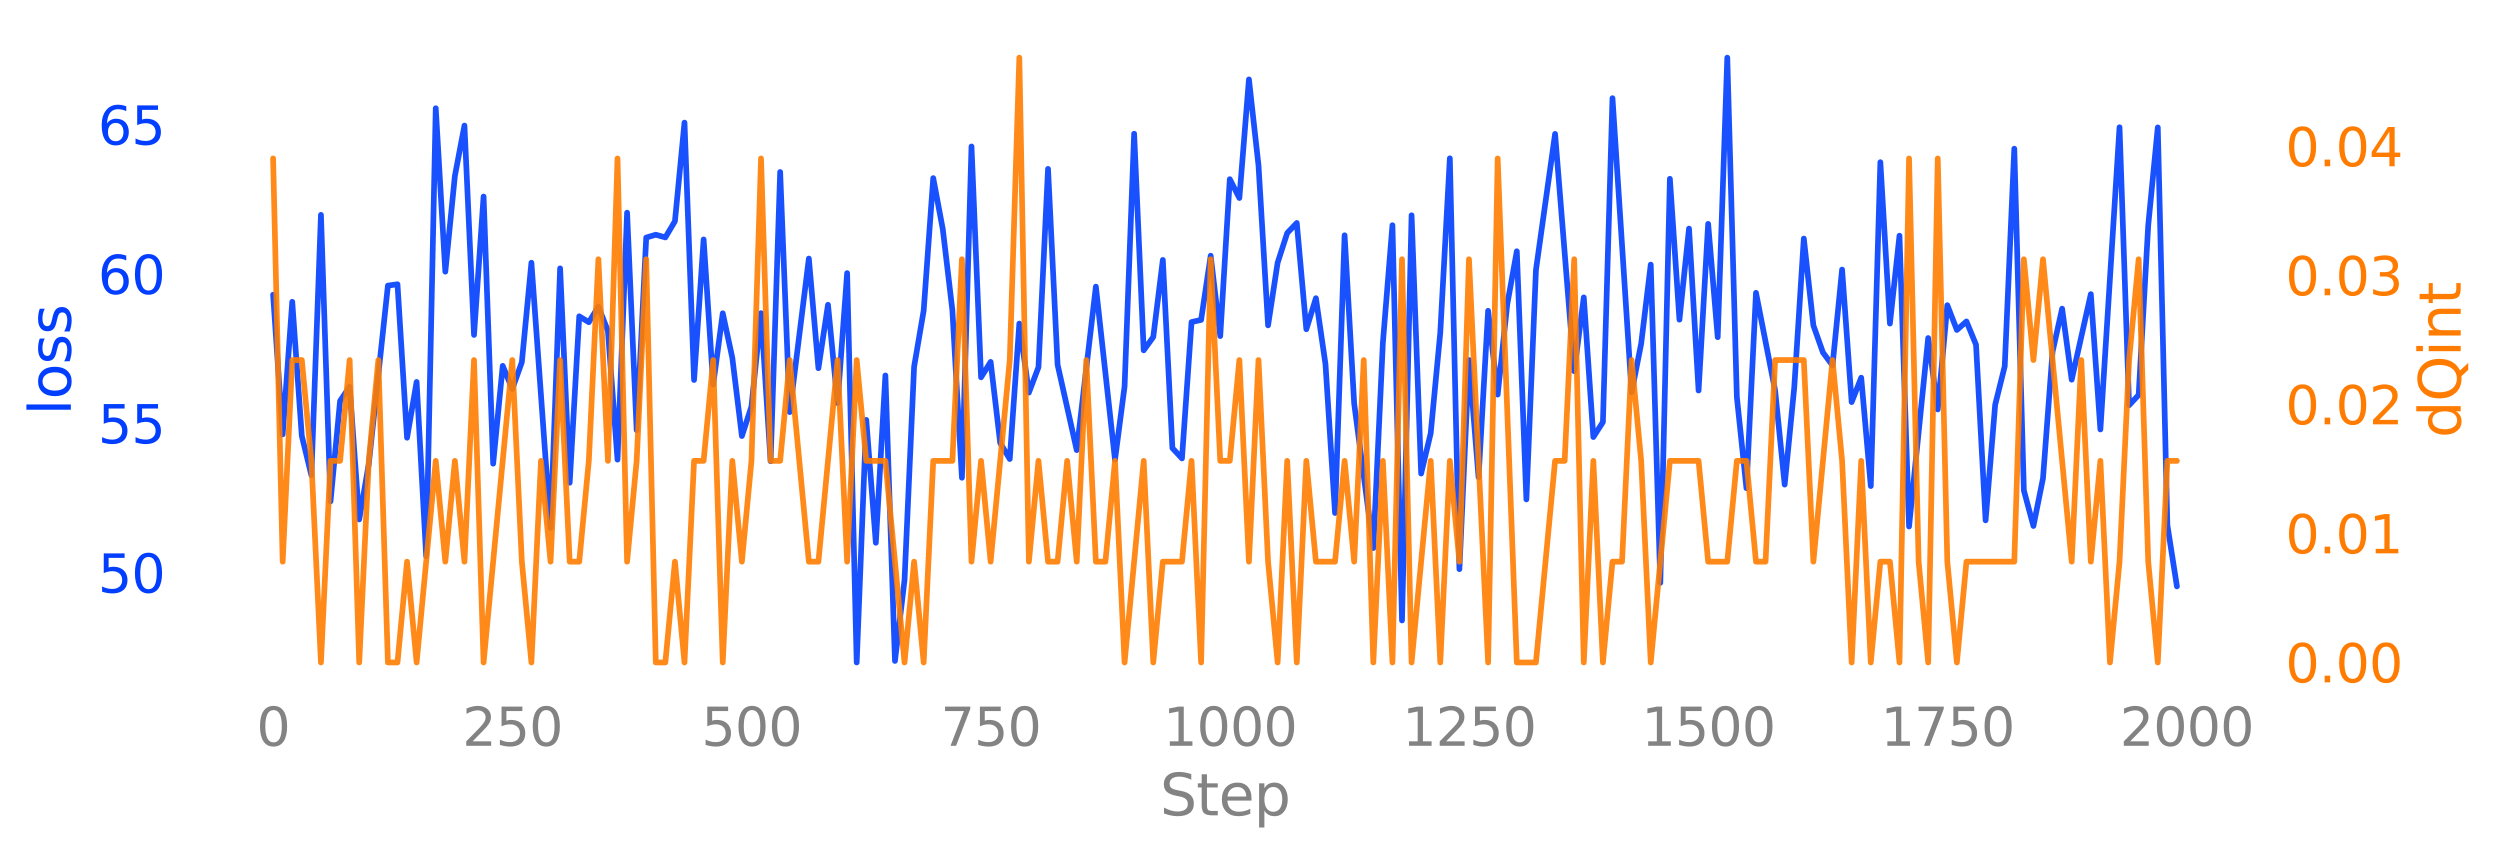 <?xml version="1.0" encoding="utf-8" standalone="no"?>
<!DOCTYPE svg PUBLIC "-//W3C//DTD SVG 1.1//EN"
  "http://www.w3.org/Graphics/SVG/1.1/DTD/svg11.dtd">
<svg xmlns:xlink="http://www.w3.org/1999/xlink" width="656.4pt" height="224.4pt" viewBox="0 0 656.4 224.4" xmlns="http://www.w3.org/2000/svg" version="1.1">
 <defs>
  <style type="text/css">*{stroke-linejoin: round; stroke-linecap: butt}</style>
 </defs>
 <g id="figure_1">
  <g id="patch_1">
   <path d="M 0 224.4 
L 656.4 224.4 
L 656.4 0 
L 0 0 
L 0 224.4 
z
" style="fill: none"/>
  </g>
  <g id="axes_1">
   <g id="patch_2">
    <path d="M 46.714 181.875 
L 596.567 181.875 
L 596.567 7.2 
L 46.714 7.2 
L 46.714 181.875 
z
" style="fill: none"/>
   </g>
   <g id="matplotlib.axis_1">
    <g id="xtick_1">
     <g id="text_1">
      <!-- 0 -->
      <g style="fill: #838383" transform="translate(67.333 195.823) scale(0.138 -0.138)">
       <defs>
        <path id="DejaVuSans-30" d="M 2034 4250 
Q 1547 4250 1301 3770 
Q 1056 3291 1056 2328 
Q 1056 1369 1301 889 
Q 1547 409 2034 409 
Q 2525 409 2770 889 
Q 3016 1369 3016 2328 
Q 3016 3291 2770 3770 
Q 2525 4250 2034 4250 
z
M 2034 4750 
Q 2819 4750 3233 4129 
Q 3647 3509 3647 2328 
Q 3647 1150 3233 529 
Q 2819 -91 2034 -91 
Q 1250 -91 836 529 
Q 422 1150 422 2328 
Q 422 3509 836 4129 
Q 1250 4750 2034 4750 
z
" transform="scale(0.016)"/>
       </defs>
       <use xlink:href="#DejaVuSans-30"/>
      </g>
     </g>
    </g>
    <g id="xtick_2">
     <g id="text_2">
      <!-- 250 -->
      <g style="fill: #838383" transform="translate(121.382 195.823) scale(0.138 -0.138)">
       <defs>
        <path id="DejaVuSans-32" d="M 1228 531 
L 3431 531 
L 3431 0 
L 469 0 
L 469 531 
Q 828 903 1448 1529 
Q 2069 2156 2228 2338 
Q 2531 2678 2651 2914 
Q 2772 3150 2772 3378 
Q 2772 3750 2511 3984 
Q 2250 4219 1831 4219 
Q 1534 4219 1204 4116 
Q 875 4013 500 3803 
L 500 4441 
Q 881 4594 1212 4672 
Q 1544 4750 1819 4750 
Q 2544 4750 2975 4387 
Q 3406 4025 3406 3419 
Q 3406 3131 3298 2873 
Q 3191 2616 2906 2266 
Q 2828 2175 2409 1742 
Q 1991 1309 1228 531 
z
" transform="scale(0.016)"/>
        <path id="DejaVuSans-35" d="M 691 4666 
L 3169 4666 
L 3169 4134 
L 1269 4134 
L 1269 2991 
Q 1406 3038 1543 3061 
Q 1681 3084 1819 3084 
Q 2600 3084 3056 2656 
Q 3513 2228 3513 1497 
Q 3513 744 3044 326 
Q 2575 -91 1722 -91 
Q 1428 -91 1123 -41 
Q 819 9 494 109 
L 494 744 
Q 775 591 1075 516 
Q 1375 441 1709 441 
Q 2250 441 2565 725 
Q 2881 1009 2881 1497 
Q 2881 1984 2565 2268 
Q 2250 2553 1709 2553 
Q 1456 2553 1204 2497 
Q 953 2441 691 2322 
L 691 4666 
z
" transform="scale(0.016)"/>
       </defs>
       <use xlink:href="#DejaVuSans-32"/>
       <use xlink:href="#DejaVuSans-35" x="63.623"/>
       <use xlink:href="#DejaVuSans-30" x="127.246"/>
      </g>
     </g>
    </g>
    <g id="xtick_3">
     <g id="text_3">
      <!-- 500 -->
      <g style="fill: #838383" transform="translate(184.179 195.823) scale(0.138 -0.138)">
       <use xlink:href="#DejaVuSans-35"/>
       <use xlink:href="#DejaVuSans-30" x="63.623"/>
       <use xlink:href="#DejaVuSans-30" x="127.246"/>
      </g>
     </g>
    </g>
    <g id="xtick_4">
     <g id="text_4">
      <!-- 750 -->
      <g style="fill: #838383" transform="translate(246.977 195.823) scale(0.138 -0.138)">
       <defs>
        <path id="DejaVuSans-37" d="M 525 4666 
L 3525 4666 
L 3525 4397 
L 1831 0 
L 1172 0 
L 2766 4134 
L 525 4134 
L 525 4666 
z
" transform="scale(0.016)"/>
       </defs>
       <use xlink:href="#DejaVuSans-37"/>
       <use xlink:href="#DejaVuSans-35" x="63.623"/>
       <use xlink:href="#DejaVuSans-30" x="127.246"/>
      </g>
     </g>
    </g>
    <g id="xtick_5">
     <g id="text_5">
      <!-- 1000 -->
      <g style="fill: #838383" transform="translate(305.4 195.823) scale(0.138 -0.138)">
       <defs>
        <path id="DejaVuSans-31" d="M 794 531 
L 1825 531 
L 1825 4091 
L 703 3866 
L 703 4441 
L 1819 4666 
L 2450 4666 
L 2450 531 
L 3481 531 
L 3481 0 
L 794 0 
L 794 531 
z
" transform="scale(0.016)"/>
       </defs>
       <use xlink:href="#DejaVuSans-31"/>
       <use xlink:href="#DejaVuSans-30" x="63.623"/>
       <use xlink:href="#DejaVuSans-30" x="127.246"/>
       <use xlink:href="#DejaVuSans-30" x="190.869"/>
      </g>
     </g>
    </g>
    <g id="xtick_6">
     <g id="text_6">
      <!-- 1250 -->
      <g style="fill: #838383" transform="translate(368.197 195.823) scale(0.138 -0.138)">
       <use xlink:href="#DejaVuSans-31"/>
       <use xlink:href="#DejaVuSans-32" x="63.623"/>
       <use xlink:href="#DejaVuSans-35" x="127.246"/>
       <use xlink:href="#DejaVuSans-30" x="190.869"/>
      </g>
     </g>
    </g>
    <g id="xtick_7">
     <g id="text_7">
      <!-- 1500 -->
      <g style="fill: #838383" transform="translate(430.994 195.823) scale(0.138 -0.138)">
       <use xlink:href="#DejaVuSans-31"/>
       <use xlink:href="#DejaVuSans-35" x="63.623"/>
       <use xlink:href="#DejaVuSans-30" x="127.246"/>
       <use xlink:href="#DejaVuSans-30" x="190.869"/>
      </g>
     </g>
    </g>
    <g id="xtick_8">
     <g id="text_8">
      <!-- 1750 -->
      <g style="fill: #838383" transform="translate(493.792 195.823) scale(0.138 -0.138)">
       <use xlink:href="#DejaVuSans-31"/>
       <use xlink:href="#DejaVuSans-37" x="63.623"/>
       <use xlink:href="#DejaVuSans-35" x="127.246"/>
       <use xlink:href="#DejaVuSans-30" x="190.869"/>
      </g>
     </g>
    </g>
    <g id="xtick_9">
     <g id="text_9">
      <!-- 2000 -->
      <g style="fill: #838383" transform="translate(556.589 195.823) scale(0.138 -0.138)">
       <use xlink:href="#DejaVuSans-32"/>
       <use xlink:href="#DejaVuSans-30" x="63.623"/>
       <use xlink:href="#DejaVuSans-30" x="127.246"/>
       <use xlink:href="#DejaVuSans-30" x="190.869"/>
      </g>
     </g>
    </g>
    <g id="text_10">
     <!-- Step -->
     <g style="fill: #838383" transform="translate(304.563 214.08) scale(0.15 -0.15)">
      <defs>
       <path id="DejaVuSans-53" d="M 3425 4513 
L 3425 3897 
Q 3066 4069 2747 4153 
Q 2428 4238 2131 4238 
Q 1616 4238 1336 4038 
Q 1056 3838 1056 3469 
Q 1056 3159 1242 3001 
Q 1428 2844 1947 2747 
L 2328 2669 
Q 3034 2534 3370 2195 
Q 3706 1856 3706 1288 
Q 3706 609 3251 259 
Q 2797 -91 1919 -91 
Q 1588 -91 1214 -16 
Q 841 59 441 206 
L 441 856 
Q 825 641 1194 531 
Q 1563 422 1919 422 
Q 2459 422 2753 634 
Q 3047 847 3047 1241 
Q 3047 1584 2836 1778 
Q 2625 1972 2144 2069 
L 1759 2144 
Q 1053 2284 737 2584 
Q 422 2884 422 3419 
Q 422 4038 858 4394 
Q 1294 4750 2059 4750 
Q 2388 4750 2728 4690 
Q 3069 4631 3425 4513 
z
" transform="scale(0.016)"/>
       <path id="DejaVuSans-74" d="M 1172 4494 
L 1172 3500 
L 2356 3500 
L 2356 3053 
L 1172 3053 
L 1172 1153 
Q 1172 725 1289 603 
Q 1406 481 1766 481 
L 2356 481 
L 2356 0 
L 1766 0 
Q 1100 0 847 248 
Q 594 497 594 1153 
L 594 3053 
L 172 3053 
L 172 3500 
L 594 3500 
L 594 4494 
L 1172 4494 
z
" transform="scale(0.016)"/>
       <path id="DejaVuSans-65" d="M 3597 1894 
L 3597 1613 
L 953 1613 
Q 991 1019 1311 708 
Q 1631 397 2203 397 
Q 2534 397 2845 478 
Q 3156 559 3463 722 
L 3463 178 
Q 3153 47 2828 -22 
Q 2503 -91 2169 -91 
Q 1331 -91 842 396 
Q 353 884 353 1716 
Q 353 2575 817 3079 
Q 1281 3584 2069 3584 
Q 2775 3584 3186 3129 
Q 3597 2675 3597 1894 
z
M 3022 2063 
Q 3016 2534 2758 2815 
Q 2500 3097 2075 3097 
Q 1594 3097 1305 2825 
Q 1016 2553 972 2059 
L 3022 2063 
z
" transform="scale(0.016)"/>
       <path id="DejaVuSans-70" d="M 1159 525 
L 1159 -1331 
L 581 -1331 
L 581 3500 
L 1159 3500 
L 1159 2969 
Q 1341 3281 1617 3432 
Q 1894 3584 2278 3584 
Q 2916 3584 3314 3078 
Q 3713 2572 3713 1747 
Q 3713 922 3314 415 
Q 2916 -91 2278 -91 
Q 1894 -91 1617 61 
Q 1341 213 1159 525 
z
M 3116 1747 
Q 3116 2381 2855 2742 
Q 2594 3103 2138 3103 
Q 1681 3103 1420 2742 
Q 1159 2381 1159 1747 
Q 1159 1113 1420 752 
Q 1681 391 2138 391 
Q 2594 391 2855 752 
Q 3116 1113 3116 1747 
z
" transform="scale(0.016)"/>
      </defs>
      <use xlink:href="#DejaVuSans-53"/>
      <use xlink:href="#DejaVuSans-74" x="63.477"/>
      <use xlink:href="#DejaVuSans-65" x="102.686"/>
      <use xlink:href="#DejaVuSans-70" x="164.209"/>
     </g>
    </g>
   </g>
   <g id="matplotlib.axis_2">
    <g id="ytick_1">
     <g id="line2d_1"/>
     <g id="text_11">
      <!-- 50 -->
      <g style="fill: #023eff" transform="translate(25.717 155.609) scale(0.138 -0.138)">
       <use xlink:href="#DejaVuSans-35"/>
       <use xlink:href="#DejaVuSans-30" x="63.623"/>
      </g>
     </g>
    </g>
    <g id="ytick_2">
     <g id="line2d_2"/>
     <g id="text_12">
      <!-- 55 -->
      <g style="fill: #023eff" transform="translate(25.717 116.4) scale(0.138 -0.138)">
       <use xlink:href="#DejaVuSans-35"/>
       <use xlink:href="#DejaVuSans-35" x="63.623"/>
      </g>
     </g>
    </g>
    <g id="ytick_3">
     <g id="line2d_3"/>
     <g id="text_13">
      <!-- 60 -->
      <g style="fill: #023eff" transform="translate(25.717 77.191) scale(0.138 -0.138)">
       <defs>
        <path id="DejaVuSans-36" d="M 2113 2584 
Q 1688 2584 1439 2293 
Q 1191 2003 1191 1497 
Q 1191 994 1439 701 
Q 1688 409 2113 409 
Q 2538 409 2786 701 
Q 3034 994 3034 1497 
Q 3034 2003 2786 2293 
Q 2538 2584 2113 2584 
z
M 3366 4563 
L 3366 3988 
Q 3128 4100 2886 4159 
Q 2644 4219 2406 4219 
Q 1781 4219 1451 3797 
Q 1122 3375 1075 2522 
Q 1259 2794 1537 2939 
Q 1816 3084 2150 3084 
Q 2853 3084 3261 2657 
Q 3669 2231 3669 1497 
Q 3669 778 3244 343 
Q 2819 -91 2113 -91 
Q 1303 -91 875 529 
Q 447 1150 447 2328 
Q 447 3434 972 4092 
Q 1497 4750 2381 4750 
Q 2619 4750 2861 4703 
Q 3103 4656 3366 4563 
z
" transform="scale(0.016)"/>
       </defs>
       <use xlink:href="#DejaVuSans-36"/>
       <use xlink:href="#DejaVuSans-30" x="63.623"/>
      </g>
     </g>
    </g>
    <g id="ytick_4">
     <g id="line2d_4"/>
     <g id="text_14">
      <!-- 65 -->
      <g style="fill: #023eff" transform="translate(25.717 37.983) scale(0.138 -0.138)">
       <use xlink:href="#DejaVuSans-36"/>
       <use xlink:href="#DejaVuSans-35" x="63.623"/>
      </g>
     </g>
    </g>
    <g id="text_15">
     <!-- loss -->
     <g style="fill: #023eff" transform="translate(18.598 109.024) rotate(-90) scale(0.15 -0.15)">
      <defs>
       <path id="DejaVuSans-6c" d="M 603 4863 
L 1178 4863 
L 1178 0 
L 603 0 
L 603 4863 
z
" transform="scale(0.016)"/>
       <path id="DejaVuSans-6f" d="M 1959 3097 
Q 1497 3097 1228 2736 
Q 959 2375 959 1747 
Q 959 1119 1226 758 
Q 1494 397 1959 397 
Q 2419 397 2687 759 
Q 2956 1122 2956 1747 
Q 2956 2369 2687 2733 
Q 2419 3097 1959 3097 
z
M 1959 3584 
Q 2709 3584 3137 3096 
Q 3566 2609 3566 1747 
Q 3566 888 3137 398 
Q 2709 -91 1959 -91 
Q 1206 -91 779 398 
Q 353 888 353 1747 
Q 353 2609 779 3096 
Q 1206 3584 1959 3584 
z
" transform="scale(0.016)"/>
       <path id="DejaVuSans-73" d="M 2834 3397 
L 2834 2853 
Q 2591 2978 2328 3040 
Q 2066 3103 1784 3103 
Q 1356 3103 1142 2972 
Q 928 2841 928 2578 
Q 928 2378 1081 2264 
Q 1234 2150 1697 2047 
L 1894 2003 
Q 2506 1872 2764 1633 
Q 3022 1394 3022 966 
Q 3022 478 2636 193 
Q 2250 -91 1575 -91 
Q 1294 -91 989 -36 
Q 684 19 347 128 
L 347 722 
Q 666 556 975 473 
Q 1284 391 1588 391 
Q 1994 391 2212 530 
Q 2431 669 2431 922 
Q 2431 1156 2273 1281 
Q 2116 1406 1581 1522 
L 1381 1569 
Q 847 1681 609 1914 
Q 372 2147 372 2553 
Q 372 3047 722 3315 
Q 1072 3584 1716 3584 
Q 2034 3584 2315 3537 
Q 2597 3491 2834 3397 
z
" transform="scale(0.016)"/>
      </defs>
      <use xlink:href="#DejaVuSans-6c"/>
      <use xlink:href="#DejaVuSans-6f" x="27.783"/>
      <use xlink:href="#DejaVuSans-73" x="88.965"/>
      <use xlink:href="#DejaVuSans-73" x="141.064"/>
     </g>
    </g>
   </g>
   <g id="line2d_5">
    <path d="M 71.707 77.374 
L 74.219 114.063 
L 76.731 79.247 
L 79.243 114.472 
L 81.755 124.759 
L 84.267 56.414 
L 86.779 131.633 
L 89.291 105.264 
L 91.803 101.535 
L 94.314 136.383 
L 96.826 121.82 
L 101.85 74.985 
L 104.362 74.637 
L 106.874 114.933 
L 109.386 100.286 
L 111.898 146.053 
L 114.41 28.42 
L 116.921 71.332 
L 119.433 46.197 
L 121.945 32.974 
L 124.457 87.941 
L 126.969 51.608 
L 129.481 121.741 
L 131.993 96.058 
L 134.505 102.13 
L 137.017 95.081 
L 139.528 68.979 
L 144.552 138.593 
L 147.064 70.467 
L 149.576 126.747 
L 152.088 83.047 
L 154.6 84.601 
L 157.112 80.538 
L 159.624 86.933 
L 162.135 120.683 
L 164.647 55.838 
L 167.159 112.934 
L 169.671 62.375 
L 172.183 61.627 
L 174.695 62.338 
L 177.207 58.092 
L 179.719 32.195 
L 182.231 99.769 
L 184.742 62.872 
L 187.254 100.973 
L 189.766 82.258 
L 192.278 93.963 
L 194.79 114.488 
L 197.302 106.739 
L 199.814 82.219 
L 202.326 121.095 
L 204.838 45.166 
L 207.35 108.204 
L 212.373 67.889 
L 214.885 96.675 
L 217.397 80.024 
L 219.909 105.815 
L 222.421 71.713 
L 224.933 173.935 
L 227.445 110.256 
L 229.957 142.513 
L 232.468 98.582 
L 234.98 173.535 
L 237.492 152.285 
L 240.004 96.3 
L 242.516 81.588 
L 245.028 46.768 
L 247.54 60.188 
L 250.052 81.42 
L 252.564 125.433 
L 255.075 38.457 
L 257.587 99.062 
L 260.099 95.02 
L 262.611 116.307 
L 265.123 120.526 
L 267.635 84.958 
L 270.147 103.087 
L 272.659 96.419 
L 275.171 44.347 
L 277.682 95.76 
L 282.706 118.185 
L 287.73 75.257 
L 292.754 120.718 
L 295.266 101.479 
L 297.778 35.117 
L 300.29 91.978 
L 302.801 88.48 
L 305.313 68.248 
L 307.825 117.654 
L 310.337 120.362 
L 312.849 84.561 
L 315.361 83.994 
L 317.873 67.144 
L 320.385 88.243 
L 322.897 47.047 
L 325.408 51.99 
L 327.92 20.852 
L 330.432 43.418 
L 332.944 85.423 
L 335.456 68.966 
L 337.968 61.19 
L 340.48 58.544 
L 342.992 86.443 
L 345.504 78.295 
L 348.015 95.595 
L 350.527 134.692 
L 353.039 61.78 
L 355.551 105.947 
L 360.575 143.906 
L 363.087 89.99 
L 365.599 59.133 
L 368.111 162.908 
L 370.622 56.525 
L 373.134 124.331 
L 375.646 113.743 
L 378.158 87.354 
L 380.67 41.571 
L 383.182 149.437 
L 385.694 94.52 
L 388.206 125.295 
L 390.718 81.609 
L 393.229 103.607 
L 395.741 79.898 
L 398.253 65.97 
L 400.765 131.12 
L 403.277 70.893 
L 408.301 35.161 
L 413.325 97.465 
L 415.837 78.087 
L 418.348 114.756 
L 420.86 110.818 
L 423.372 25.778 
L 428.396 103.013 
L 430.908 90.212 
L 433.42 69.477 
L 435.932 153.024 
L 438.444 46.947 
L 440.955 83.934 
L 443.467 60.023 
L 445.979 102.538 
L 448.491 58.784 
L 451.003 88.531 
L 453.515 15.14 
L 456.027 104.245 
L 458.539 128.17 
L 461.051 76.882 
L 466.074 102.52 
L 468.586 127.235 
L 471.098 101.735 
L 473.61 62.641 
L 476.122 85.449 
L 478.634 92.55 
L 481.146 95.936 
L 483.658 70.783 
L 486.169 105.57 
L 488.681 99.17 
L 491.193 127.623 
L 493.705 42.586 
L 496.217 84.956 
L 498.729 61.887 
L 501.241 138.237 
L 506.265 88.761 
L 508.776 107.504 
L 511.288 80.132 
L 513.8 86.635 
L 516.312 84.398 
L 518.824 90.498 
L 521.336 136.624 
L 523.848 106.287 
L 526.36 96.178 
L 528.872 39.042 
L 531.384 128.752 
L 533.895 138.101 
L 536.407 125.589 
L 538.919 92.339 
L 541.431 81.043 
L 543.943 99.691 
L 548.967 77.23 
L 551.479 112.755 
L 556.502 33.414 
L 559.014 106.389 
L 561.526 103.7 
L 564.038 59.138 
L 566.55 33.459 
L 569.062 137.869 
L 571.574 153.963 
L 571.574 153.963 
" clip-path="url(#pc718534d28)" style="fill: none; stroke: #023eff; stroke-opacity: 0.9; stroke-width: 1.5; stroke-linecap: round"/>
   </g>
  </g>
  <g id="axes_2">
   <g id="matplotlib.axis_3">
    <g id="ytick_5">
     <g id="line2d_6"/>
     <g id="text_16">
      <!-- 0.00 -->
      <g style="fill: #ff7c00" transform="translate(600.067 179.159) scale(0.138 -0.138)">
       <defs>
        <path id="DejaVuSans-2e" d="M 684 794 
L 1344 794 
L 1344 0 
L 684 0 
L 684 794 
z
" transform="scale(0.016)"/>
       </defs>
       <use xlink:href="#DejaVuSans-30"/>
       <use xlink:href="#DejaVuSans-2e" x="63.623"/>
       <use xlink:href="#DejaVuSans-30" x="95.41"/>
       <use xlink:href="#DejaVuSans-30" x="159.033"/>
      </g>
     </g>
    </g>
    <g id="ytick_6">
     <g id="line2d_7"/>
     <g id="text_17">
      <!-- 0.01 -->
      <g style="fill: #ff7c00" transform="translate(600.067 145.283) scale(0.138 -0.138)">
       <use xlink:href="#DejaVuSans-30"/>
       <use xlink:href="#DejaVuSans-2e" x="63.623"/>
       <use xlink:href="#DejaVuSans-30" x="95.41"/>
       <use xlink:href="#DejaVuSans-31" x="159.033"/>
      </g>
     </g>
    </g>
    <g id="ytick_7">
     <g id="line2d_8"/>
     <g id="text_18">
      <!-- 0.02 -->
      <g style="fill: #ff7c00" transform="translate(600.067 111.406) scale(0.138 -0.138)">
       <use xlink:href="#DejaVuSans-30"/>
       <use xlink:href="#DejaVuSans-2e" x="63.623"/>
       <use xlink:href="#DejaVuSans-30" x="95.41"/>
       <use xlink:href="#DejaVuSans-32" x="159.033"/>
      </g>
     </g>
    </g>
    <g id="ytick_8">
     <g id="line2d_9"/>
     <g id="text_19">
      <!-- 0.03 -->
      <g style="fill: #ff7c00" transform="translate(600.067 77.53) scale(0.138 -0.138)">
       <defs>
        <path id="DejaVuSans-33" d="M 2597 2516 
Q 3050 2419 3304 2112 
Q 3559 1806 3559 1356 
Q 3559 666 3084 287 
Q 2609 -91 1734 -91 
Q 1441 -91 1130 -33 
Q 819 25 488 141 
L 488 750 
Q 750 597 1062 519 
Q 1375 441 1716 441 
Q 2309 441 2620 675 
Q 2931 909 2931 1356 
Q 2931 1769 2642 2001 
Q 2353 2234 1838 2234 
L 1294 2234 
L 1294 2753 
L 1863 2753 
Q 2328 2753 2575 2939 
Q 2822 3125 2822 3475 
Q 2822 3834 2567 4026 
Q 2313 4219 1838 4219 
Q 1578 4219 1281 4162 
Q 984 4106 628 3988 
L 628 4550 
Q 988 4650 1302 4700 
Q 1616 4750 1894 4750 
Q 2613 4750 3031 4423 
Q 3450 4097 3450 3541 
Q 3450 3153 3228 2886 
Q 3006 2619 2597 2516 
z
" transform="scale(0.016)"/>
       </defs>
       <use xlink:href="#DejaVuSans-30"/>
       <use xlink:href="#DejaVuSans-2e" x="63.623"/>
       <use xlink:href="#DejaVuSans-30" x="95.41"/>
       <use xlink:href="#DejaVuSans-33" x="159.033"/>
      </g>
     </g>
    </g>
    <g id="ytick_9">
     <g id="line2d_10"/>
     <g id="text_20">
      <!-- 0.04 -->
      <g style="fill: #ff7c00" transform="translate(600.067 43.654) scale(0.138 -0.138)">
       <defs>
        <path id="DejaVuSans-34" d="M 2419 4116 
L 825 1625 
L 2419 1625 
L 2419 4116 
z
M 2253 4666 
L 3047 4666 
L 3047 1625 
L 3713 1625 
L 3713 1100 
L 3047 1100 
L 3047 0 
L 2419 0 
L 2419 1100 
L 313 1100 
L 313 1709 
L 2253 4666 
z
" transform="scale(0.016)"/>
       </defs>
       <use xlink:href="#DejaVuSans-30"/>
       <use xlink:href="#DejaVuSans-2e" x="63.623"/>
       <use xlink:href="#DejaVuSans-30" x="95.41"/>
       <use xlink:href="#DejaVuSans-34" x="159.033"/>
      </g>
     </g>
    </g>
    <g id="text_21">
     <!-- dQint -->
     <g style="fill: #ff7c00" transform="translate(646.08 114.98) rotate(-90) scale(0.15 -0.15)">
      <defs>
       <path id="DejaVuSans-64" d="M 2906 2969 
L 2906 4863 
L 3481 4863 
L 3481 0 
L 2906 0 
L 2906 525 
Q 2725 213 2448 61 
Q 2172 -91 1784 -91 
Q 1150 -91 751 415 
Q 353 922 353 1747 
Q 353 2572 751 3078 
Q 1150 3584 1784 3584 
Q 2172 3584 2448 3432 
Q 2725 3281 2906 2969 
z
M 947 1747 
Q 947 1113 1208 752 
Q 1469 391 1925 391 
Q 2381 391 2643 752 
Q 2906 1113 2906 1747 
Q 2906 2381 2643 2742 
Q 2381 3103 1925 3103 
Q 1469 3103 1208 2742 
Q 947 2381 947 1747 
z
" transform="scale(0.016)"/>
       <path id="DejaVuSans-51" d="M 2522 4238 
Q 1834 4238 1429 3725 
Q 1025 3213 1025 2328 
Q 1025 1447 1429 934 
Q 1834 422 2522 422 
Q 3209 422 3611 934 
Q 4013 1447 4013 2328 
Q 4013 3213 3611 3725 
Q 3209 4238 2522 4238 
z
M 3406 84 
L 4238 -825 
L 3475 -825 
L 2784 -78 
Q 2681 -84 2626 -87 
Q 2572 -91 2522 -91 
Q 1538 -91 948 567 
Q 359 1225 359 2328 
Q 359 3434 948 4092 
Q 1538 4750 2522 4750 
Q 3503 4750 4090 4092 
Q 4678 3434 4678 2328 
Q 4678 1516 4351 937 
Q 4025 359 3406 84 
z
" transform="scale(0.016)"/>
       <path id="DejaVuSans-69" d="M 603 3500 
L 1178 3500 
L 1178 0 
L 603 0 
L 603 3500 
z
M 603 4863 
L 1178 4863 
L 1178 4134 
L 603 4134 
L 603 4863 
z
" transform="scale(0.016)"/>
       <path id="DejaVuSans-6e" d="M 3513 2113 
L 3513 0 
L 2938 0 
L 2938 2094 
Q 2938 2591 2744 2837 
Q 2550 3084 2163 3084 
Q 1697 3084 1428 2787 
Q 1159 2491 1159 1978 
L 1159 0 
L 581 0 
L 581 3500 
L 1159 3500 
L 1159 2956 
Q 1366 3272 1645 3428 
Q 1925 3584 2291 3584 
Q 2894 3584 3203 3211 
Q 3513 2838 3513 2113 
z
" transform="scale(0.016)"/>
      </defs>
      <use xlink:href="#DejaVuSans-64"/>
      <use xlink:href="#DejaVuSans-51" x="63.477"/>
      <use xlink:href="#DejaVuSans-69" x="142.188"/>
      <use xlink:href="#DejaVuSans-6e" x="169.971"/>
      <use xlink:href="#DejaVuSans-74" x="233.35"/>
     </g>
    </g>
   </g>
   <g id="line2d_11">
    <path d="M 71.707 41.606 
L 74.219 147.469 
L 76.731 94.537 
L 79.243 94.537 
L 81.755 121.003 
L 84.267 173.935 
L 86.779 121.003 
L 89.291 121.003 
L 91.803 94.537 
L 94.314 173.935 
L 96.826 121.003 
L 99.338 94.537 
L 101.85 173.935 
L 104.362 173.935 
L 106.874 147.469 
L 109.386 173.935 
L 114.41 121.003 
L 116.921 147.469 
L 119.433 121.003 
L 121.945 147.469 
L 124.457 94.537 
L 126.969 173.935 
L 134.505 94.537 
L 137.017 147.469 
L 139.528 173.935 
L 142.04 121.003 
L 144.552 147.469 
L 147.064 94.537 
L 149.576 147.469 
L 152.088 147.469 
L 154.6 121.003 
L 157.112 68.071 
L 159.624 121.003 
L 162.135 41.606 
L 164.647 147.469 
L 167.159 121.003 
L 169.671 68.071 
L 172.183 173.935 
L 174.695 173.935 
L 177.207 147.469 
L 179.719 173.935 
L 182.231 121.003 
L 184.742 121.003 
L 187.254 94.537 
L 189.766 173.935 
L 192.278 121.003 
L 194.79 147.469 
L 197.302 121.003 
L 199.814 41.606 
L 202.326 121.003 
L 204.838 121.003 
L 207.35 94.537 
L 212.373 147.469 
L 214.885 147.469 
L 219.909 94.537 
L 222.421 147.469 
L 224.933 94.537 
L 227.445 121.003 
L 232.468 121.003 
L 237.492 173.935 
L 240.004 147.469 
L 242.516 173.935 
L 245.028 121.003 
L 250.052 121.003 
L 252.564 68.071 
L 255.075 147.469 
L 257.587 121.003 
L 260.099 147.469 
L 265.123 94.537 
L 267.635 15.14 
L 270.147 147.469 
L 272.659 121.003 
L 275.171 147.469 
L 277.682 147.469 
L 280.194 121.003 
L 282.706 147.469 
L 285.218 94.537 
L 287.73 147.469 
L 290.242 147.469 
L 292.754 121.003 
L 295.266 173.935 
L 300.29 121.003 
L 302.801 173.935 
L 305.313 147.469 
L 310.337 147.469 
L 312.849 121.003 
L 315.361 173.935 
L 317.873 68.071 
L 320.385 121.003 
L 322.897 121.003 
L 325.408 94.537 
L 327.92 147.469 
L 330.432 94.537 
L 332.944 147.469 
L 335.456 173.935 
L 337.968 121.003 
L 340.48 173.935 
L 342.992 121.003 
L 345.504 147.469 
L 350.527 147.469 
L 353.039 121.003 
L 355.551 147.469 
L 358.063 94.537 
L 360.575 173.935 
L 363.087 121.003 
L 365.599 173.935 
L 368.111 68.071 
L 370.622 173.935 
L 375.646 121.003 
L 378.158 173.935 
L 380.67 121.003 
L 383.182 147.469 
L 385.694 68.071 
L 390.718 173.935 
L 393.229 41.605 
L 398.253 173.935 
L 403.277 173.935 
L 408.301 121.003 
L 410.813 121.003 
L 413.325 68.072 
L 415.837 173.935 
L 418.348 121.003 
L 420.86 173.935 
L 423.372 147.469 
L 425.884 147.469 
L 428.396 94.537 
L 430.908 121.003 
L 433.42 173.935 
L 438.444 121.003 
L 445.979 121.003 
L 448.491 147.469 
L 453.515 147.469 
L 456.027 121.003 
L 458.539 121.003 
L 461.051 147.469 
L 463.562 147.469 
L 466.074 94.537 
L 473.61 94.537 
L 476.122 147.469 
L 481.146 94.537 
L 483.658 121.003 
L 486.169 173.935 
L 488.681 121.003 
L 491.193 173.935 
L 493.705 147.469 
L 496.217 147.469 
L 498.729 173.935 
L 501.241 41.605 
L 503.753 147.469 
L 506.265 173.935 
L 508.776 41.605 
L 511.288 147.469 
L 513.8 173.935 
L 516.312 147.469 
L 528.872 147.469 
L 531.384 68.071 
L 533.895 94.537 
L 536.407 68.071 
L 543.943 147.469 
L 546.455 94.537 
L 548.967 147.469 
L 551.479 121.003 
L 553.991 173.935 
L 556.502 147.469 
L 559.014 94.537 
L 561.526 68.071 
L 564.038 147.469 
L 566.55 173.935 
L 569.062 121.003 
L 571.574 121.003 
L 571.574 121.003 
" clip-path="url(#pc718534d28)" style="fill: none; stroke: #ff7c00; stroke-opacity: 0.9; stroke-width: 1.5; stroke-linecap: round"/>
   </g>
  </g>
 </g>
 <defs>
  <clipPath id="pc718534d28">
   <rect x="46.714" y="7.2" width="549.853" height="174.675"/>
  </clipPath>
 </defs>
</svg>
